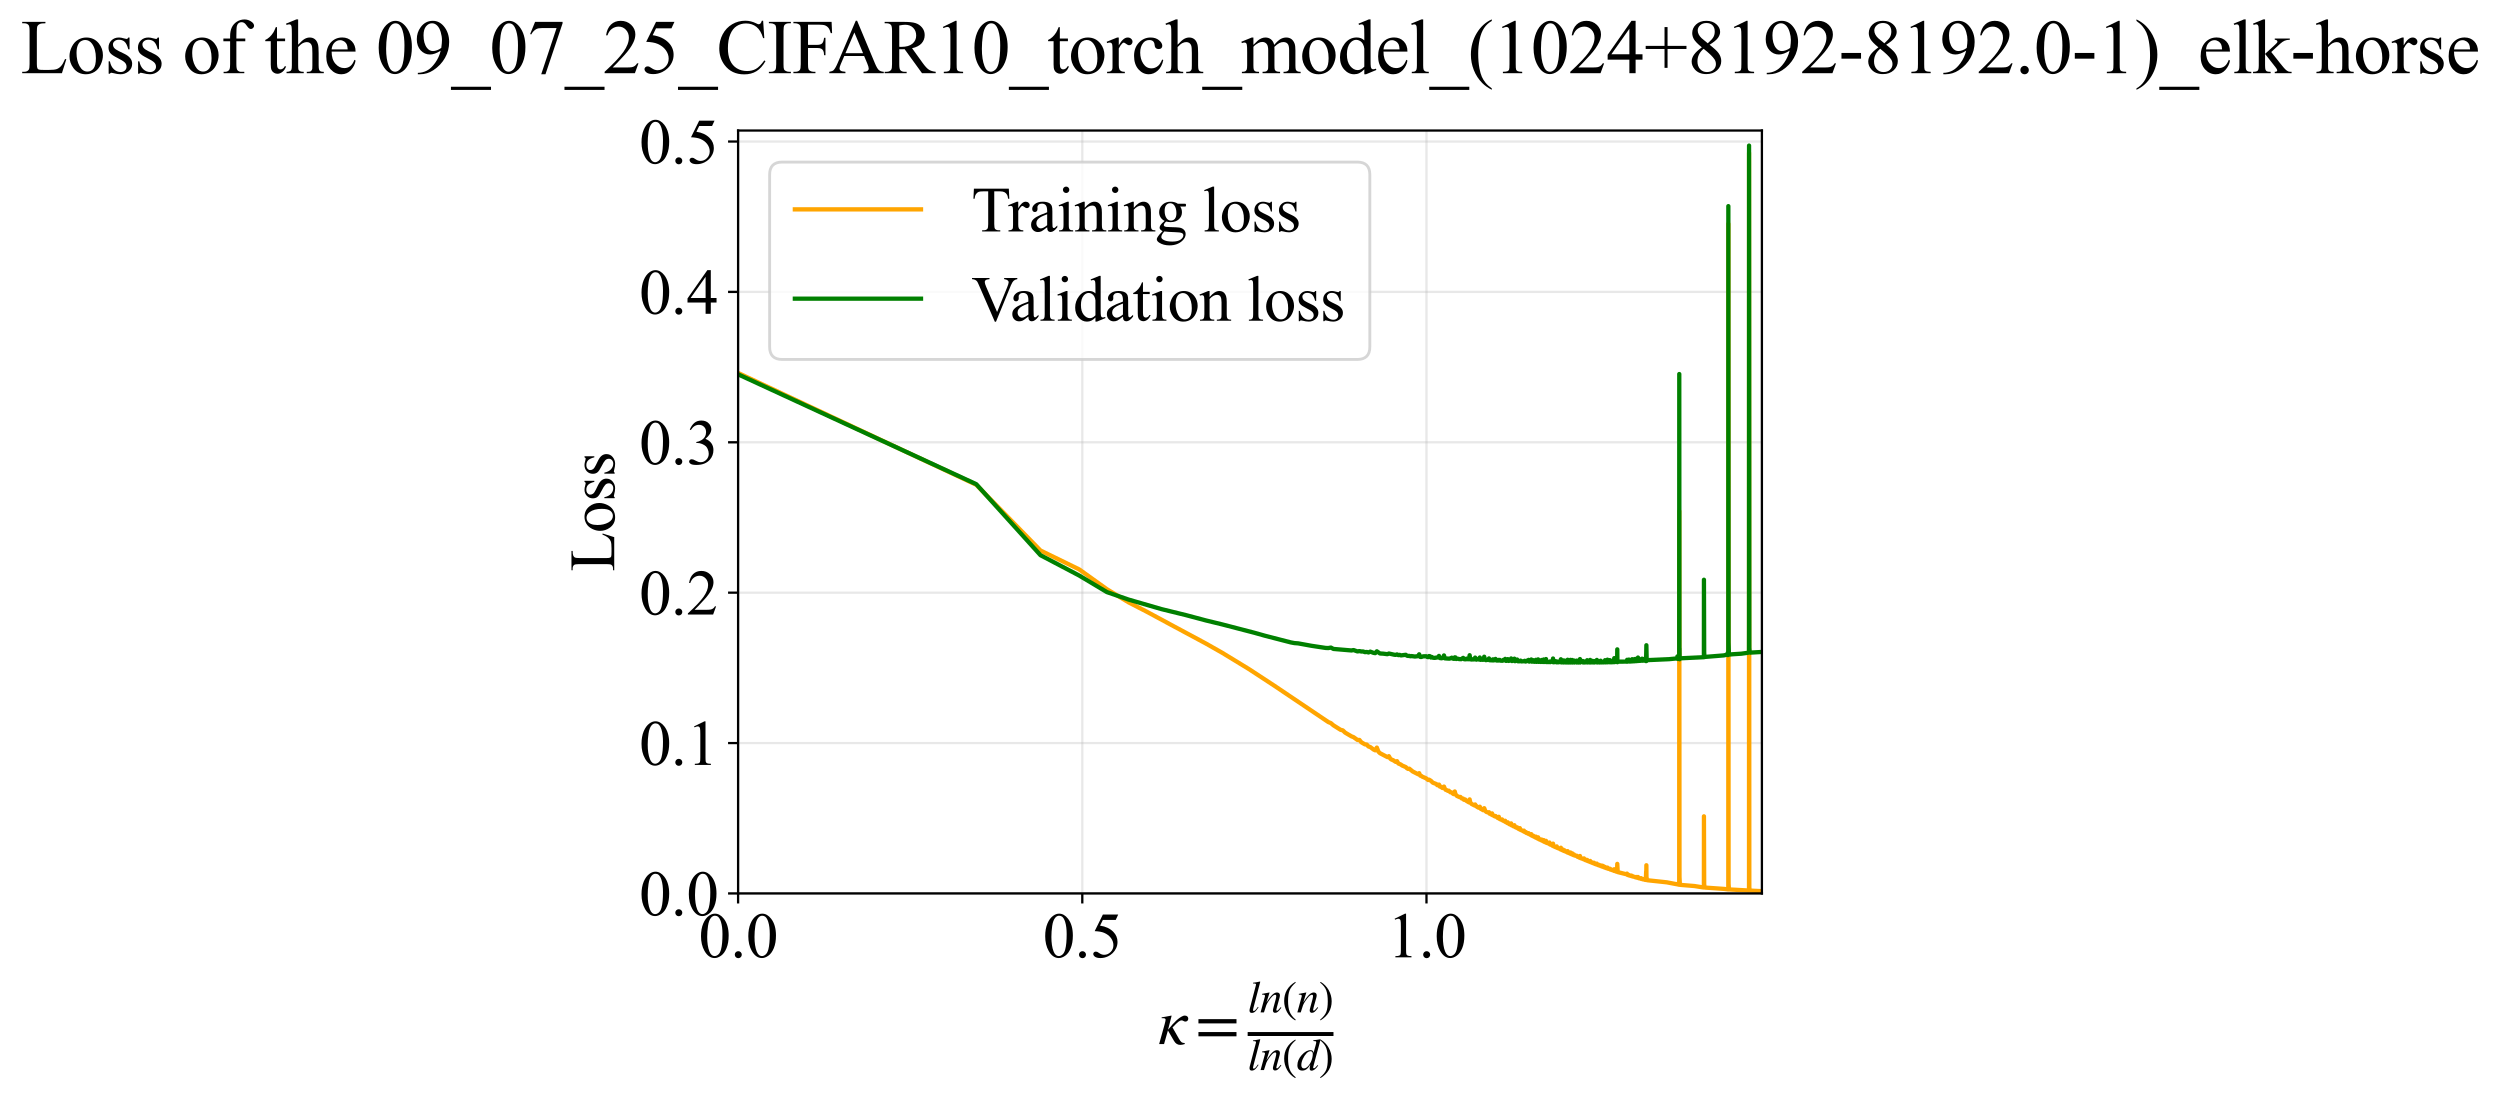 <?xml version="1.0" encoding="utf-8" standalone="no"?>
<!DOCTYPE svg PUBLIC "-//W3C//DTD SVG 1.1//EN"
  "http://www.w3.org/Graphics/SVG/1.1/DTD/svg11.dtd">
<svg xmlns:xlink="http://www.w3.org/1999/xlink" width="872.037pt" height="383.266pt" viewBox="0 0 872.037 383.266" xmlns="http://www.w3.org/2000/svg" version="1.1">
 <defs>
  <style type="text/css">*{stroke-linejoin: round; stroke-linecap: butt}</style>
 </defs>
 <g id="figure_1">
  <g id="patch_1">
   <path d="M 0 383.266 
L 872.037 383.266 
L 872.037 0 
L 0 0 
z
" style="fill: #ffffff"/>
  </g>
  <g id="axes_1">
   <g id="patch_2">
    <path d="M 257.459 311.644 
L 614.578 311.644 
L 614.578 45.532 
L 257.459 45.532 
z
" style="fill: #ffffff"/>
   </g>
   <g id="matplotlib.axis_1">
    <g id="xtick_1">
     <g id="line2d_1">
      <path d="M 257.459 311.644 
L 257.459 45.532 
" clip-path="url(#pf46b0f42fc)" style="fill: none; stroke: #b0b0b0; stroke-opacity: 0.3; stroke-width: 0.8; stroke-linecap: square"/>
     </g>
     <g id="line2d_2">
      <defs>
       <path id="m3f2a5869fc" d="M 0 0 
L 0 3.5 
" style="stroke: #000000; stroke-width: 0.8"/>
      </defs>
      <g>
       <use xlink:href="#m3f2a5869fc" x="257.459" y="311.644" style="stroke: #000000; stroke-width: 0.8"/>
      </g>
     </g>
     <g id="text_1">
      <!-- 0.0 -->
      <g transform="translate(243.708 333.92) scale(0.22 -0.22)">
       <defs>
        <path id="TimesNewRomanPSMT-30" d="M 231 2094 
Q 231 2819 450 3342 
Q 669 3866 1031 4122 
Q 1313 4325 1613 4325 
Q 2100 4325 2488 3828 
Q 2972 3213 2972 2159 
Q 2972 1422 2759 906 
Q 2547 391 2217 158 
Q 1888 -75 1581 -75 
Q 975 -75 572 641 
Q 231 1244 231 2094 
z
M 844 2016 
Q 844 1141 1059 588 
Q 1238 122 1591 122 
Q 1759 122 1940 273 
Q 2122 425 2216 781 
Q 2359 1319 2359 2297 
Q 2359 3022 2209 3506 
Q 2097 3866 1919 4016 
Q 1791 4119 1609 4119 
Q 1397 4119 1231 3928 
Q 1006 3669 925 3112 
Q 844 2556 844 2016 
z
" transform="scale(0.016)"/>
        <path id="TimesNewRomanPSMT-2e" d="M 800 606 
Q 947 606 1047 504 
Q 1147 403 1147 259 
Q 1147 116 1045 14 
Q 944 -88 800 -88 
Q 656 -88 554 14 
Q 453 116 453 259 
Q 453 406 554 506 
Q 656 606 800 606 
z
" transform="scale(0.016)"/>
       </defs>
       <use xlink:href="#TimesNewRomanPSMT-30"/>
       <use xlink:href="#TimesNewRomanPSMT-2e" transform="translate(50 0)"/>
       <use xlink:href="#TimesNewRomanPSMT-30" transform="translate(75 0)"/>
      </g>
     </g>
    </g>
    <g id="xtick_2">
     <g id="line2d_3">
      <path d="M 377.518 311.644 
L 377.518 45.532 
" clip-path="url(#pf46b0f42fc)" style="fill: none; stroke: #b0b0b0; stroke-opacity: 0.3; stroke-width: 0.8; stroke-linecap: square"/>
     </g>
     <g id="line2d_4">
      <g>
       <use xlink:href="#m3f2a5869fc" x="377.518" y="311.644" style="stroke: #000000; stroke-width: 0.8"/>
      </g>
     </g>
     <g id="text_2">
      <!-- 0.5 -->
      <g transform="translate(363.768 333.92) scale(0.22 -0.22)">
       <defs>
        <path id="TimesNewRomanPSMT-35" d="M 2778 4238 
L 2534 3706 
L 1259 3706 
L 981 3138 
Q 1809 3016 2294 2522 
Q 2709 2097 2709 1522 
Q 2709 1188 2573 903 
Q 2438 619 2231 419 
Q 2025 219 1772 97 
Q 1413 -75 1034 -75 
Q 653 -75 479 54 
Q 306 184 306 341 
Q 306 428 378 495 
Q 450 563 559 563 
Q 641 563 702 538 
Q 763 513 909 409 
Q 1144 247 1384 247 
Q 1750 247 2026 523 
Q 2303 800 2303 1197 
Q 2303 1581 2056 1914 
Q 1809 2247 1375 2428 
Q 1034 2569 447 2591 
L 1259 4238 
L 2778 4238 
z
" transform="scale(0.016)"/>
       </defs>
       <use xlink:href="#TimesNewRomanPSMT-30"/>
       <use xlink:href="#TimesNewRomanPSMT-2e" transform="translate(50 0)"/>
       <use xlink:href="#TimesNewRomanPSMT-35" transform="translate(75 0)"/>
      </g>
     </g>
    </g>
    <g id="xtick_3">
     <g id="line2d_5">
      <path d="M 497.577 311.644 
L 497.577 45.532 
" clip-path="url(#pf46b0f42fc)" style="fill: none; stroke: #b0b0b0; stroke-opacity: 0.3; stroke-width: 0.8; stroke-linecap: square"/>
     </g>
     <g id="line2d_6">
      <g>
       <use xlink:href="#m3f2a5869fc" x="497.577" y="311.644" style="stroke: #000000; stroke-width: 0.8"/>
      </g>
     </g>
     <g id="text_3">
      <!-- 1.0 -->
      <g transform="translate(483.827 333.92) scale(0.22 -0.22)">
       <defs>
        <path id="TimesNewRomanPSMT-31" d="M 750 3822 
L 1781 4325 
L 1884 4325 
L 1884 747 
Q 1884 391 1914 303 
Q 1944 216 2037 169 
Q 2131 122 2419 116 
L 2419 0 
L 825 0 
L 825 116 
Q 1125 122 1212 167 
Q 1300 213 1334 289 
Q 1369 366 1369 747 
L 1369 3034 
Q 1369 3497 1338 3628 
Q 1316 3728 1258 3775 
Q 1200 3822 1119 3822 
Q 1003 3822 797 3725 
L 750 3822 
z
" transform="scale(0.016)"/>
       </defs>
       <use xlink:href="#TimesNewRomanPSMT-31"/>
       <use xlink:href="#TimesNewRomanPSMT-2e" transform="translate(50 0)"/>
       <use xlink:href="#TimesNewRomanPSMT-30" transform="translate(75 0)"/>
      </g>
     </g>
    </g>
    <g id="text_4">
     <!-- $\kappa  = \frac{ln(n)}{ln(d)}$ -->
     <g transform="translate(404.009 364.186) scale(0.22 -0.22)">
      <defs>
       <path id="STIXGeneral-Italic-3ba" d="M 979 1440 
L 998 1446 
Q 1850 2541 2464 2790 
Q 2547 2822 2630 2822 
Q 2797 2822 2886 2736 
Q 2976 2650 2976 2522 
Q 2976 2387 2893 2307 
Q 2810 2227 2682 2227 
Q 2605 2227 2502 2288 
Q 2400 2349 2336 2349 
Q 2170 2349 1990 2205 
Q 1811 2061 1414 1645 
L 2042 544 
Q 2202 262 2310 182 
Q 2419 102 2624 102 
L 2624 0 
Q 2374 -83 2182 -83 
Q 1786 -83 1555 326 
L 960 1350 
L 576 0 
L 90 0 
L 640 1978 
Q 730 2317 730 2406 
Q 730 2560 518 2560 
L 339 2560 
L 339 2650 
Q 678 2694 1306 2822 
L 1325 2803 
L 979 1440 
z
" transform="scale(0.016)"/>
       <path id="STIXGeneral-Regular-3d" d="M 4077 2048 
L 307 2048 
L 307 2470 
L 4077 2470 
L 4077 2048 
z
M 4077 768 
L 307 768 
L 307 1190 
L 4077 1190 
L 4077 768 
z
" transform="scale(0.016)"/>
       <path id="STIXGeneral-Italic-6c" d="M 1786 4339 
L 806 595 
Q 755 410 755 320 
Q 755 205 864 205 
Q 1037 205 1293 570 
L 1453 794 
L 1542 730 
Q 1254 275 1046 102 
Q 838 -70 576 -70 
Q 262 -70 262 288 
Q 262 397 288 480 
L 1165 3834 
Q 1184 3898 1184 3955 
Q 1184 4096 870 4096 
L 755 4096 
L 755 4198 
Q 1203 4250 1747 4371 
L 1786 4339 
z
" transform="scale(0.016)"/>
       <path id="STIXGeneral-Italic-6e" d="M 2944 749 
L 3034 666 
Q 2707 218 2534 80 
Q 2362 -58 2138 -58 
Q 2010 -58 1923 28 
Q 1837 115 1837 288 
Q 1837 390 1939 768 
L 2221 1805 
Q 2310 2150 2310 2310 
Q 2310 2496 2157 2496 
Q 1971 2496 1750 2275 
Q 1530 2054 1210 1587 
Q 998 1274 899 1024 
Q 800 774 570 0 
L 90 0 
L 704 2240 
Q 717 2304 717 2349 
Q 717 2445 630 2480 
Q 544 2515 301 2522 
L 301 2624 
Q 550 2675 857 2729 
Q 1165 2784 1338 2822 
L 1363 2810 
L 934 1414 
Q 1408 2170 1753 2496 
Q 2099 2822 2413 2822 
Q 2611 2822 2720 2716 
Q 2829 2611 2829 2432 
Q 2829 2272 2765 2048 
L 2406 749 
Q 2317 429 2317 358 
Q 2317 243 2419 243 
Q 2541 243 2810 582 
Q 2854 634 2944 749 
z
" transform="scale(0.016)"/>
       <path id="STIXGeneral-Regular-28" d="M 1946 -1030 
L 1869 -1133 
Q 1126 -710 716 32 
Q 307 774 307 1613 
Q 307 3386 1888 4326 
L 1946 4224 
Q 1293 3667 1075 3126 
Q 858 2586 858 1632 
Q 858 685 1082 96 
Q 1306 -493 1946 -1030 
z
" transform="scale(0.016)"/>
       <path id="STIXGeneral-Regular-29" d="M 186 4224 
L 262 4326 
Q 992 3891 1408 3148 
Q 1824 2406 1824 1581 
Q 1824 -166 243 -1133 
L 186 -1030 
Q 845 -486 1059 54 
Q 1274 595 1274 1562 
Q 1274 2534 1059 3120 
Q 845 3706 186 4224 
z
" transform="scale(0.016)"/>
       <path id="STIXGeneral-Italic-64" d="M 3334 4371 
L 3373 4333 
L 3123 3360 
L 2739 1958 
Q 2323 429 2323 384 
Q 2323 256 2438 256 
Q 2522 256 2614 336 
Q 2707 416 2963 710 
L 3040 646 
Q 2547 -83 2099 -83 
Q 1978 -83 1907 -6 
Q 1837 70 1837 205 
Q 1837 397 1920 774 
Q 1645 307 1379 118 
Q 1114 -70 781 -70 
Q 461 -70 278 125 
Q 96 320 96 678 
Q 96 1440 713 2131 
Q 1331 2822 1965 2822 
Q 2163 2822 2256 2732 
Q 2349 2643 2381 2451 
L 2387 2451 
L 2675 3494 
Q 2765 3808 2765 3949 
Q 2765 4051 2694 4076 
Q 2624 4102 2355 4115 
L 2355 4224 
Q 2848 4269 3334 4371 
z
M 2278 2310 
Q 2278 2477 2185 2576 
Q 2093 2675 1978 2675 
Q 1677 2675 1395 2381 
Q 1075 2042 864 1571 
Q 653 1101 653 704 
Q 653 486 752 361 
Q 851 237 1024 237 
Q 1312 237 1606 550 
Q 1901 864 2089 1350 
Q 2278 1837 2278 2310 
z
" transform="scale(0.016)"/>
      </defs>
      <use xlink:href="#STIXGeneral-Italic-3ba" transform="translate(0 0.003)"/>
      <use xlink:href="#STIXGeneral-Regular-3d" transform="translate(58.84 0.003)"/>
      <use xlink:href="#STIXGeneral-Italic-6c" transform="translate(141.78 50.192) scale(0.7)"/>
      <use xlink:href="#STIXGeneral-Italic-6e" transform="translate(161.24 50.192) scale(0.7)"/>
      <use xlink:href="#STIXGeneral-Regular-28" transform="translate(196.24 50.192) scale(0.7)"/>
      <use xlink:href="#STIXGeneral-Italic-6e" transform="translate(219.55 50.192) scale(0.7)"/>
      <use xlink:href="#STIXGeneral-Regular-29" transform="translate(254.55 50.192) scale(0.7)"/>
      <use xlink:href="#STIXGeneral-Italic-6c" transform="translate(141.78 -41.258) scale(0.7)"/>
      <use xlink:href="#STIXGeneral-Italic-6e" transform="translate(161.24 -41.258) scale(0.7)"/>
      <use xlink:href="#STIXGeneral-Regular-28" transform="translate(196.24 -41.258) scale(0.7)"/>
      <use xlink:href="#STIXGeneral-Italic-64" transform="translate(219.55 -41.258) scale(0.7)"/>
      <use xlink:href="#STIXGeneral-Regular-29" transform="translate(254.55 -41.258) scale(0.7)"/>
      <path d="M 141.78 12.8 
L 141.78 19.05 
L 277.86 19.05 
L 277.86 12.8 
L 141.78 12.8 
z
"/>
     </g>
    </g>
   </g>
   <g id="matplotlib.axis_2">
    <g id="ytick_1">
     <g id="line2d_7">
      <path d="M 257.459 311.644 
L 614.578 311.644 
" clip-path="url(#pf46b0f42fc)" style="fill: none; stroke: #b0b0b0; stroke-opacity: 0.3; stroke-width: 0.8; stroke-linecap: square"/>
     </g>
     <g id="line2d_8">
      <defs>
       <path id="m3b675089a9" d="M 0 0 
L -3.5 0 
" style="stroke: #000000; stroke-width: 0.8"/>
      </defs>
      <g>
       <use xlink:href="#m3b675089a9" x="257.459" y="311.644" style="stroke: #000000; stroke-width: 0.8"/>
      </g>
     </g>
     <g id="text_5">
      <!-- 0.0 -->
      <g transform="translate(222.958 319.282) scale(0.22 -0.22)">
       <use xlink:href="#TimesNewRomanPSMT-30"/>
       <use xlink:href="#TimesNewRomanPSMT-2e" transform="translate(50 0)"/>
       <use xlink:href="#TimesNewRomanPSMT-30" transform="translate(75 0)"/>
      </g>
     </g>
    </g>
    <g id="ytick_2">
     <g id="line2d_9">
      <path d="M 257.459 259.188 
L 614.578 259.188 
" clip-path="url(#pf46b0f42fc)" style="fill: none; stroke: #b0b0b0; stroke-opacity: 0.3; stroke-width: 0.8; stroke-linecap: square"/>
     </g>
     <g id="line2d_10">
      <g>
       <use xlink:href="#m3b675089a9" x="257.459" y="259.188" style="stroke: #000000; stroke-width: 0.8"/>
      </g>
     </g>
     <g id="text_6">
      <!-- 0.1 -->
      <g transform="translate(222.958 266.826) scale(0.22 -0.22)">
       <use xlink:href="#TimesNewRomanPSMT-30"/>
       <use xlink:href="#TimesNewRomanPSMT-2e" transform="translate(50 0)"/>
       <use xlink:href="#TimesNewRomanPSMT-31" transform="translate(75 0)"/>
      </g>
     </g>
    </g>
    <g id="ytick_3">
     <g id="line2d_11">
      <path d="M 257.459 206.732 
L 614.578 206.732 
" clip-path="url(#pf46b0f42fc)" style="fill: none; stroke: #b0b0b0; stroke-opacity: 0.3; stroke-width: 0.8; stroke-linecap: square"/>
     </g>
     <g id="line2d_12">
      <g>
       <use xlink:href="#m3b675089a9" x="257.459" y="206.732" style="stroke: #000000; stroke-width: 0.8"/>
      </g>
     </g>
     <g id="text_7">
      <!-- 0.2 -->
      <g transform="translate(222.958 214.37) scale(0.22 -0.22)">
       <defs>
        <path id="TimesNewRomanPSMT-32" d="M 2934 816 
L 2638 0 
L 138 0 
L 138 116 
Q 1241 1122 1691 1759 
Q 2141 2397 2141 2925 
Q 2141 3328 1894 3587 
Q 1647 3847 1303 3847 
Q 991 3847 742 3664 
Q 494 3481 375 3128 
L 259 3128 
Q 338 3706 661 4015 
Q 984 4325 1469 4325 
Q 1984 4325 2329 3994 
Q 2675 3663 2675 3213 
Q 2675 2891 2525 2569 
Q 2294 2063 1775 1497 
Q 997 647 803 472 
L 1909 472 
Q 2247 472 2383 497 
Q 2519 522 2628 598 
Q 2738 675 2819 816 
L 2934 816 
z
" transform="scale(0.016)"/>
       </defs>
       <use xlink:href="#TimesNewRomanPSMT-30"/>
       <use xlink:href="#TimesNewRomanPSMT-2e" transform="translate(50 0)"/>
       <use xlink:href="#TimesNewRomanPSMT-32" transform="translate(75 0)"/>
      </g>
     </g>
    </g>
    <g id="ytick_4">
     <g id="line2d_13">
      <path d="M 257.459 154.276 
L 614.578 154.276 
" clip-path="url(#pf46b0f42fc)" style="fill: none; stroke: #b0b0b0; stroke-opacity: 0.3; stroke-width: 0.8; stroke-linecap: square"/>
     </g>
     <g id="line2d_14">
      <g>
       <use xlink:href="#m3b675089a9" x="257.459" y="154.276" style="stroke: #000000; stroke-width: 0.8"/>
      </g>
     </g>
     <g id="text_8">
      <!-- 0.3 -->
      <g transform="translate(222.958 161.914) scale(0.22 -0.22)">
       <defs>
        <path id="TimesNewRomanPSMT-33" d="M 325 3431 
Q 506 3859 782 4092 
Q 1059 4325 1472 4325 
Q 1981 4325 2253 3994 
Q 2459 3747 2459 3466 
Q 2459 3003 1878 2509 
Q 2269 2356 2469 2072 
Q 2669 1788 2669 1403 
Q 2669 853 2319 450 
Q 1863 -75 997 -75 
Q 569 -75 414 31 
Q 259 138 259 259 
Q 259 350 332 419 
Q 406 488 509 488 
Q 588 488 669 463 
Q 722 447 909 348 
Q 1097 250 1169 231 
Q 1284 197 1416 197 
Q 1734 197 1970 444 
Q 2206 691 2206 1028 
Q 2206 1275 2097 1509 
Q 2016 1684 1919 1775 
Q 1784 1900 1550 2001 
Q 1316 2103 1072 2103 
L 972 2103 
L 972 2197 
Q 1219 2228 1467 2375 
Q 1716 2522 1828 2728 
Q 1941 2934 1941 3181 
Q 1941 3503 1739 3701 
Q 1538 3900 1238 3900 
Q 753 3900 428 3381 
L 325 3431 
z
" transform="scale(0.016)"/>
       </defs>
       <use xlink:href="#TimesNewRomanPSMT-30"/>
       <use xlink:href="#TimesNewRomanPSMT-2e" transform="translate(50 0)"/>
       <use xlink:href="#TimesNewRomanPSMT-33" transform="translate(75 0)"/>
      </g>
     </g>
    </g>
    <g id="ytick_5">
     <g id="line2d_15">
      <path d="M 257.459 101.82 
L 614.578 101.82 
" clip-path="url(#pf46b0f42fc)" style="fill: none; stroke: #b0b0b0; stroke-opacity: 0.3; stroke-width: 0.8; stroke-linecap: square"/>
     </g>
     <g id="line2d_16">
      <g>
       <use xlink:href="#m3b675089a9" x="257.459" y="101.82" style="stroke: #000000; stroke-width: 0.8"/>
      </g>
     </g>
     <g id="text_9">
      <!-- 0.4 -->
      <g transform="translate(222.958 109.458) scale(0.22 -0.22)">
       <defs>
        <path id="TimesNewRomanPSMT-34" d="M 2978 1563 
L 2978 1119 
L 2409 1119 
L 2409 0 
L 1894 0 
L 1894 1119 
L 100 1119 
L 100 1519 
L 2066 4325 
L 2409 4325 
L 2409 1563 
L 2978 1563 
z
M 1894 1563 
L 1894 3666 
L 406 1563 
L 1894 1563 
z
" transform="scale(0.016)"/>
       </defs>
       <use xlink:href="#TimesNewRomanPSMT-30"/>
       <use xlink:href="#TimesNewRomanPSMT-2e" transform="translate(50 0)"/>
       <use xlink:href="#TimesNewRomanPSMT-34" transform="translate(75 0)"/>
      </g>
     </g>
    </g>
    <g id="ytick_6">
     <g id="line2d_17">
      <path d="M 257.459 49.365 
L 614.578 49.365 
" clip-path="url(#pf46b0f42fc)" style="fill: none; stroke: #b0b0b0; stroke-opacity: 0.3; stroke-width: 0.8; stroke-linecap: square"/>
     </g>
     <g id="line2d_18">
      <g>
       <use xlink:href="#m3b675089a9" x="257.459" y="49.365" style="stroke: #000000; stroke-width: 0.8"/>
      </g>
     </g>
     <g id="text_10">
      <!-- 0.5 -->
      <g transform="translate(222.958 57.003) scale(0.22 -0.22)">
       <use xlink:href="#TimesNewRomanPSMT-30"/>
       <use xlink:href="#TimesNewRomanPSMT-2e" transform="translate(50 0)"/>
       <use xlink:href="#TimesNewRomanPSMT-35" transform="translate(75 0)"/>
      </g>
     </g>
    </g>
    <g id="text_11">
     <!-- Loss -->
     <g transform="translate(214.253 199.369) rotate(-90) scale(0.22 -0.22)">
      <defs>
       <path id="TimesNewRomanPSMT-4c" d="M 3669 1172 
L 3772 1150 
L 3409 0 
L 128 0 
L 128 116 
L 288 116 
Q 556 116 672 291 
Q 738 391 738 753 
L 738 3488 
Q 738 3884 650 3984 
Q 528 4122 288 4122 
L 128 4122 
L 128 4238 
L 2047 4238 
L 2047 4122 
Q 1709 4125 1573 4059 
Q 1438 3994 1388 3894 
Q 1338 3794 1338 3416 
L 1338 753 
Q 1338 494 1388 397 
Q 1425 331 1503 300 
Q 1581 269 1991 269 
L 2300 269 
Q 2788 269 2984 341 
Q 3181 413 3343 595 
Q 3506 778 3669 1172 
z
" transform="scale(0.016)"/>
       <path id="TimesNewRomanPSMT-6f" d="M 1600 2947 
Q 2250 2947 2644 2453 
Q 2978 2031 2978 1484 
Q 2978 1100 2793 706 
Q 2609 313 2286 112 
Q 1963 -88 1566 -88 
Q 919 -88 538 428 
Q 216 863 216 1403 
Q 216 1797 411 2186 
Q 606 2575 925 2761 
Q 1244 2947 1600 2947 
z
M 1503 2744 
Q 1338 2744 1170 2645 
Q 1003 2547 900 2300 
Q 797 2053 797 1666 
Q 797 1041 1045 587 
Q 1294 134 1700 134 
Q 2003 134 2200 384 
Q 2397 634 2397 1244 
Q 2397 2006 2069 2444 
Q 1847 2744 1503 2744 
z
" transform="scale(0.016)"/>
       <path id="TimesNewRomanPSMT-73" d="M 2050 2947 
L 2050 1972 
L 1947 1972 
Q 1828 2431 1642 2597 
Q 1456 2763 1169 2763 
Q 950 2763 815 2647 
Q 681 2531 681 2391 
Q 681 2216 781 2091 
Q 878 1963 1175 1819 
L 1631 1597 
Q 2266 1288 2266 781 
Q 2266 391 1970 151 
Q 1675 -88 1309 -88 
Q 1047 -88 709 6 
Q 606 38 541 38 
Q 469 38 428 -44 
L 325 -44 
L 325 978 
L 428 978 
Q 516 541 762 319 
Q 1009 97 1316 97 
Q 1531 97 1667 223 
Q 1803 350 1803 528 
Q 1803 744 1651 891 
Q 1500 1038 1047 1263 
Q 594 1488 453 1669 
Q 313 1847 313 2119 
Q 313 2472 555 2709 
Q 797 2947 1181 2947 
Q 1350 2947 1591 2875 
Q 1750 2828 1803 2828 
Q 1853 2828 1881 2850 
Q 1909 2872 1947 2947 
L 2050 2947 
z
" transform="scale(0.016)"/>
      </defs>
      <use xlink:href="#TimesNewRomanPSMT-4c"/>
      <use xlink:href="#TimesNewRomanPSMT-6f" transform="translate(61.084 0)"/>
      <use xlink:href="#TimesNewRomanPSMT-73" transform="translate(111.084 0)"/>
      <use xlink:href="#TimesNewRomanPSMT-73" transform="translate(150 0)"/>
     </g>
    </g>
   </g>
   <g id="line2d_19">
    <path d="M 257.459 130.097 
L 340.535 169.096 
L 362.936 192.027 
L 376.428 198.611 
L 386.113 205.533 
L 393.674 210.116 
L 399.877 213.308 
L 409.7 218.6 
L 420.615 224.462 
L 426.354 227.721 
L 435.585 233.348 
L 444.471 239.164 
L 463.338 251.865 
L 464.235 252.233 
L 465.11 252.999 
L 467.609 254.567 
L 468.404 254.768 
L 469.181 255.535 
L 471.412 256.851 
L 472.124 257.121 
L 473.508 258.106 
L 474.179 258.098 
L 474.838 258.905 
L 476.118 259.654 
L 476.741 259.716 
L 477.353 260.401 
L 477.955 260.572 
L 479.127 261.452 
L 479.699 261.726 
L 480.261 260.769 
L 480.815 262.193 
L 481.359 262.724 
L 483.961 264.097 
L 484.459 263.768 
L 484.95 264.643 
L 485.434 264.976 
L 485.911 265.15 
L 486.846 265.754 
L 487.304 265.504 
L 487.756 266.302 
L 488.643 266.688 
L 489.079 267.021 
L 490.352 267.563 
L 490.767 267.981 
L 491.176 268.212 
L 491.581 268.126 
L 492.767 269.099 
L 494.659 270.066 
L 495.025 269.696 
L 495.387 270.546 
L 495.746 270.633 
L 496.101 270.908 
L 497.144 271.352 
L 497.485 271.527 
L 498.157 272.082 
L 498.489 271.96 
L 499.142 272.366 
L 499.783 273.007 
L 501.03 273.485 
L 501.335 273.877 
L 501.637 273.944 
L 501.937 273.669 
L 502.234 274.374 
L 502.529 274.365 
L 503.11 274.851 
L 503.398 274.859 
L 503.682 274.369 
L 503.965 275.087 
L 504.245 275.477 
L 504.523 275.568 
L 505.073 275.87 
L 505.344 275.795 
L 505.881 276.349 
L 506.146 276.331 
L 506.409 276.467 
L 506.93 276.95 
L 507.187 277.017 
L 507.443 276.075 
L 507.696 277.052 
L 508.198 277.64 
L 509.18 278.075 
L 509.421 277.986 
L 509.899 278.534 
L 510.37 278.556 
L 510.603 278.945 
L 510.835 279.026 
L 511.065 278.855 
L 511.52 279.354 
L 512.414 279.887 
L 512.633 278.84 
L 512.852 279.907 
L 513.285 280.415 
L 514.343 280.956 
L 514.551 280.611 
L 514.758 281.131 
L 514.964 281.119 
L 515.168 281.422 
L 515.573 281.642 
L 515.773 281.749 
L 515.973 281.655 
L 516.171 281.388 
L 516.565 282.194 
L 516.76 282.228 
L 517.339 282.612 
L 517.529 282.525 
L 517.719 281.907 
L 518.095 282.875 
L 518.468 283.217 
L 519.2 283.445 
L 519.381 283.306 
L 519.561 283.806 
L 519.74 283.779 
L 520.095 284.087 
L 520.271 284.144 
L 520.447 283.715 
L 520.621 284.353 
L 520.795 284.295 
L 521.139 284.63 
L 521.48 284.787 
L 521.65 284.621 
L 522.153 285.076 
L 522.484 285.349 
L 522.648 285.321 
L 522.812 284.917 
L 522.975 285.595 
L 523.299 285.772 
L 523.779 285.969 
L 523.937 285.819 
L 524.252 286.26 
L 524.408 286.26 
L 524.873 286.549 
L 525.026 286.294 
L 525.179 286.75 
L 525.332 286.766 
L 525.784 287.093 
L 525.934 286.832 
L 526.379 287.431 
L 526.672 287.569 
L 526.963 287.668 
L 527.108 287.21 
L 527.252 287.883 
L 527.395 287.82 
L 527.68 288.064 
L 527.963 288.243 
L 528.103 288.154 
L 528.243 287.85 
L 528.521 288.503 
L 529.071 288.753 
L 529.207 288.575 
L 529.478 288.986 
L 529.746 289.144 
L 529.879 289.225 
L 530.012 289.168 
L 530.145 288.867 
L 530.277 289.43 
L 530.408 289.433 
L 530.669 289.594 
L 531.058 289.74 
L 531.314 289.939 
L 531.569 289.732 
L 531.696 290.139 
L 531.822 290.162 
L 532.073 290.325 
L 532.197 290.228 
L 532.322 290.28 
L 532.446 290.554 
L 532.692 290.543 
L 533.059 290.83 
L 533.18 290.611 
L 533.421 290.901 
L 533.661 291.122 
L 534.017 291.264 
L 534.135 290.964 
L 534.253 291.455 
L 534.37 291.41 
L 534.603 291.626 
L 534.835 291.5 
L 535.065 291.854 
L 535.294 291.776 
L 535.521 292.096 
L 535.634 292.063 
L 535.746 291.828 
L 535.859 292.25 
L 535.97 292.23 
L 536.304 292.481 
L 536.525 292.082 
L 536.744 292.711 
L 536.962 292.818 
L 537.178 292.828 
L 537.286 292.769 
L 537.5 293.08 
L 537.607 293.063 
L 537.713 292.833 
L 537.925 293.204 
L 538.24 293.434 
L 538.449 293.032 
L 538.656 293.626 
L 538.965 293.792 
L 539.169 293.769 
L 539.271 293.294 
L 539.474 294.017 
L 539.975 294.137 
L 540.371 294.36 
L 540.469 293.878 
L 540.665 294.576 
L 541.245 294.729 
L 541.532 295.004 
L 541.627 294.968 
L 541.721 294.27 
L 541.91 295.182 
L 542.747 295.562 
L 542.93 295.541 
L 543.021 295.235 
L 543.112 295.731 
L 543.203 295.699 
L 543.474 295.867 
L 544.098 296.095 
L 544.274 296.262 
L 544.362 296.238 
L 544.45 295.699 
L 544.624 296.398 
L 544.884 296.532 
L 545.142 296.574 
L 545.228 296.34 
L 545.313 296.727 
L 545.399 296.678 
L 545.568 296.845 
L 545.653 296.832 
L 545.737 296.612 
L 545.905 296.917 
L 546.156 297.075 
L 546.239 296.905 
L 546.652 297.326 
L 546.734 297.296 
L 546.816 296.891 
L 546.897 297.436 
L 546.979 297.395 
L 547.303 297.57 
L 547.463 297.574 
L 547.623 297.747 
L 547.703 297.676 
L 547.782 297.345 
L 547.941 297.842 
L 548.256 298.02 
L 548.334 297.931 
L 548.412 297.646 
L 548.568 298.125 
L 548.877 298.279 
L 549.031 298.042 
L 549.184 298.389 
L 549.487 298.478 
L 549.863 298.492 
L 549.938 298.463 
L 550.161 298.808 
L 550.383 298.914 
L 550.457 298.7 
L 550.53 298.795 
L 550.822 299.12 
L 550.968 299.181 
L 551.04 299.097 
L 551.112 298.585 
L 551.256 299.295 
L 551.968 299.549 
L 552.108 299.474 
L 552.248 299.653 
L 552.457 299.766 
L 552.526 299.426 
L 552.595 299.814 
L 552.664 299.793 
L 553.008 300.026 
L 553.144 299.864 
L 553.28 300.101 
L 553.415 300.161 
L 553.55 300.185 
L 553.617 299.947 
L 553.684 300.283 
L 553.751 300.241 
L 553.951 300.38 
L 554.61 300.629 
L 554.675 300.311 
L 554.74 300.705 
L 554.805 300.668 
L 555.128 300.856 
L 555.256 300.777 
L 555.384 300.968 
L 555.511 300.858 
L 555.638 301.056 
L 555.764 301.043 
L 555.953 301.19 
L 556.016 300.94 
L 556.078 300.968 
L 556.327 301.346 
L 556.943 301.559 
L 557.004 301.244 
L 557.186 301.631 
L 557.487 301.782 
L 557.607 301.715 
L 557.786 301.88 
L 557.845 301.679 
L 557.905 301.831 
L 558.259 302.009 
L 558.317 301.908 
L 558.376 302.125 
L 558.434 302.106 
L 558.667 302.145 
L 558.725 301.919 
L 558.899 302.303 
L 559.128 302.317 
L 559.186 302.047 
L 559.357 302.46 
L 559.527 302.511 
L 559.64 302.548 
L 559.752 302.616 
L 559.865 302.406 
L 560.032 302.713 
L 560.199 302.745 
L 560.255 302.658 
L 560.366 302.844 
L 560.421 302.808 
L 560.641 302.918 
L 560.695 302.626 
L 560.859 302.993 
L 561.13 303.096 
L 561.507 303.006 
L 561.667 303.294 
L 561.826 303.342 
L 561.879 303.198 
L 561.932 303.344 
L 562.142 303.445 
L 562.195 303.376 
L 562.247 303.464 
L 562.351 303.512 
L 562.404 303.451 
L 562.456 303.534 
L 562.559 303.588 
L 562.611 303.52 
L 562.663 303.594 
L 562.766 303.652 
L 562.869 303.687 
L 562.972 303.768 
L 563.023 303.72 
L 563.074 303.2 
L 563.125 303.742 
L 563.682 303.986 
L 563.832 304.038 
L 564.031 304.081 
L 564.131 301.336 
L 564.279 304.198 
L 567.481 304.996 
L 567.526 304.733 
L 567.571 305.005 
L 567.75 305.22 
L 568.15 305.255 
L 568.194 305.188 
L 568.326 305.399 
L 568.632 305.389 
L 568.719 305.503 
L 568.762 305.47 
L 568.849 305.543 
L 568.935 305.544 
L 568.978 305.401 
L 569.021 305.562 
L 569.15 305.632 
L 569.278 305.642 
L 569.321 305.507 
L 569.364 305.693 
L 569.491 305.727 
L 570.205 305.87 
L 570.371 305.991 
L 570.742 306.08 
L 570.824 305.912 
L 570.864 306.075 
L 571.027 306.166 
L 571.31 306.181 
L 571.351 305.898 
L 571.391 306.238 
L 571.631 306.339 
L 572.342 306.477 
L 572.381 306.305 
L 572.42 306.554 
L 572.615 306.606 
L 572.692 306.584 
L 572.731 306.491 
L 572.769 306.64 
L 572.962 306.571 
L 573.115 306.737 
L 573.344 306.754 
L 573.458 306.794 
L 573.495 306.631 
L 573.533 306.752 
L 573.759 306.905 
L 574.095 306.929 
L 574.207 303.974 
L 574.244 304.358 
L 574.281 301.809 
L 574.317 306.257 
L 574.354 306.09 
L 574.502 307.005 
L 574.831 307.064 
L 581.406 307.769 
L 584.677 308.395 
L 585.085 308.464 
L 585.112 308.335 
L 585.167 308.483 
L 585.409 308.542 
L 585.702 308.605 
L 585.729 308.41 
L 585.755 178.305 
L 585.835 305.87 
L 585.967 308.634 
L 586.543 308.691 
L 591.061 309.064 
L 593.902 309.514 
L 594.319 309.573 
L 594.34 309.396 
L 594.36 284.749 
L 594.443 308.36 
L 594.567 309.558 
L 594.956 309.615 
L 601.434 310.067 
L 602.84 310.25 
L 602.856 309.982 
L 602.872 78.088 
L 602.953 308.243 
L 603.082 310.119 
L 603.323 310.247 
L 604.253 310.305 
L 608.974 310.566 
L 610.07 310.649 
L 610.083 307.91 
L 610.096 53.339 
L 610.188 309.517 
L 610.306 310.548 
L 610.592 310.657 
L 611.777 310.715 
L 614.578 310.848 
L 614.578 310.848 
" clip-path="url(#pf46b0f42fc)" style="fill: none; stroke: #ffa500; stroke-width: 1.5; stroke-linecap: square"/>
   </g>
   <g id="line2d_20">
    <path d="M 257.459 130.572 
L 340.535 168.89 
L 362.936 193.664 
L 376.428 200.751 
L 386.113 206.539 
L 393.674 209.144 
L 405.135 212.468 
L 413.733 214.578 
L 420.615 216.414 
L 426.354 217.809 
L 437.554 220.719 
L 441.185 221.742 
L 450.233 224.079 
L 451.536 224.323 
L 452.791 224.413 
L 457.402 225.253 
L 462.416 226.013 
L 463.338 226.051 
L 464.235 225.879 
L 465.11 226.356 
L 471.412 226.889 
L 472.124 226.749 
L 473.508 227.231 
L 474.179 227.109 
L 474.838 227.25 
L 475.484 227.246 
L 476.118 227.485 
L 476.741 227.414 
L 477.353 227.593 
L 477.955 227.296 
L 479.127 227.733 
L 479.699 227.827 
L 480.261 227.183 
L 481.359 227.95 
L 482.424 228 
L 483.961 228.194 
L 484.459 227.952 
L 486.381 228.388 
L 486.846 228.426 
L 487.304 228.272 
L 487.756 228.51 
L 488.203 228.422 
L 488.643 228.62 
L 490.352 228.401 
L 490.767 228.718 
L 491.176 228.805 
L 491.581 228.77 
L 491.981 228.929 
L 492.376 228.849 
L 493.536 229.005 
L 494.659 228.873 
L 495.025 228.231 
L 495.387 229.135 
L 495.746 229.163 
L 496.452 228.935 
L 497.485 228.914 
L 497.823 229.158 
L 498.157 229.22 
L 498.489 228.83 
L 498.817 228.912 
L 499.142 229.362 
L 499.464 229.17 
L 499.783 229.417 
L 500.412 229.482 
L 501.637 229.285 
L 501.937 228.788 
L 502.234 229.534 
L 502.821 229.611 
L 503.11 229.549 
L 503.398 229.316 
L 503.682 228.626 
L 503.965 229.637 
L 504.799 229.707 
L 505.614 229.754 
L 506.409 229.412 
L 506.671 229.707 
L 507.187 229.827 
L 507.443 229.287 
L 507.696 229.323 
L 507.948 229.864 
L 508.446 229.74 
L 508.937 229.895 
L 509.661 229.93 
L 510.37 229.475 
L 510.603 229.88 
L 510.835 229.969 
L 511.065 229.889 
L 511.293 229.987 
L 511.52 229.752 
L 511.746 229.77 
L 511.97 229.954 
L 512.192 229.97 
L 512.414 229.844 
L 512.633 228.551 
L 512.852 229.999 
L 513.069 229.868 
L 513.285 230.04 
L 513.499 230.062 
L 513.712 229.953 
L 514.134 230.041 
L 514.343 229.958 
L 514.551 229.381 
L 514.758 229.907 
L 514.964 230.099 
L 515.371 229.941 
L 515.773 230.042 
L 516.171 229.34 
L 516.369 230.158 
L 516.565 230.159 
L 516.76 229.972 
L 517.147 230.157 
L 517.339 230.149 
L 517.529 229.851 
L 517.719 229.075 
L 517.908 230.13 
L 518.095 229.934 
L 518.282 230.265 
L 519.019 230.144 
L 519.381 229.659 
L 519.561 230.29 
L 520.271 230.337 
L 520.447 230.131 
L 520.621 230.356 
L 520.795 229.982 
L 520.967 230.358 
L 521.31 230.287 
L 521.48 230.181 
L 521.65 229.836 
L 521.818 230.005 
L 521.986 230.388 
L 522.648 230.397 
L 522.812 230.179 
L 522.975 230.262 
L 523.137 230.187 
L 523.299 230.433 
L 524.095 230.485 
L 524.408 230.172 
L 524.719 230.328 
L 524.873 230.254 
L 525.026 229.828 
L 525.332 230.531 
L 525.634 230.481 
L 525.784 230.395 
L 525.934 229.92 
L 526.083 230.099 
L 526.231 230.538 
L 526.963 230.35 
L 527.108 229.675 
L 527.252 230.505 
L 527.395 230.581 
L 527.68 230.402 
L 527.963 230.474 
L 528.243 229.758 
L 528.382 230.618 
L 528.521 230.621 
L 528.797 230.43 
L 529.071 230.393 
L 529.207 230.055 
L 529.478 230.663 
L 530.012 230.67 
L 530.145 230.515 
L 530.277 230.548 
L 530.408 230.431 
L 530.669 230.707 
L 531.569 230.646 
L 531.822 230.494 
L 532.073 230.755 
L 532.446 230.684 
L 532.692 230.419 
L 533.059 230.593 
L 533.18 230.178 
L 533.301 230.248 
L 533.421 230.778 
L 533.541 230.746 
L 533.661 230.578 
L 533.899 230.655 
L 534.017 230.517 
L 534.135 230.034 
L 534.37 230.81 
L 534.603 230.672 
L 534.835 230.289 
L 535.065 230.823 
L 535.407 230.84 
L 535.634 230.55 
L 535.746 230.15 
L 535.97 230.865 
L 536.193 230.801 
L 536.304 230.737 
L 536.525 230.005 
L 536.634 230.867 
L 536.962 230.821 
L 537.286 230.864 
L 537.393 230.895 
L 537.607 230.631 
L 537.713 230.22 
L 537.925 230.905 
L 538.136 230.843 
L 538.24 230.78 
L 538.449 230.038 
L 538.553 230.925 
L 538.656 230.907 
L 538.76 230.707 
L 539.067 230.826 
L 539.169 230.577 
L 539.271 229.886 
L 539.373 230.945 
L 539.474 230.929 
L 539.574 230.708 
L 539.775 230.93 
L 540.173 230.931 
L 540.371 230.951 
L 540.567 230.751 
L 540.665 230.788 
L 540.762 230.963 
L 541.245 230.584 
L 541.532 230.885 
L 541.627 230.69 
L 541.721 229.699 
L 541.816 231.001 
L 541.91 230.916 
L 542.004 230.86 
L 542.098 230.995 
L 542.655 230.623 
L 542.839 230.994 
L 542.93 231.028 
L 543.203 230.749 
L 543.384 231.042 
L 543.832 230.979 
L 544.01 230.681 
L 544.274 230.949 
L 544.362 230.789 
L 544.45 229.965 
L 544.624 231.068 
L 544.711 230.829 
L 544.884 231.045 
L 545.057 230.965 
L 545.228 230.349 
L 545.399 231.08 
L 545.568 230.976 
L 545.653 230.828 
L 545.737 230.408 
L 545.989 231.075 
L 546.156 230.873 
L 546.239 230.51 
L 546.322 230.648 
L 546.488 231.089 
L 546.734 230.799 
L 546.816 230.133 
L 546.979 231.095 
L 547.06 230.862 
L 547.141 230.959 
L 547.383 231.088 
L 547.543 231.046 
L 547.623 230.964 
L 547.782 230.173 
L 547.941 231.096 
L 548.099 230.92 
L 548.256 230.962 
L 548.412 230.209 
L 548.568 231.094 
L 548.723 230.913 
L 548.877 230.932 
L 549.031 230.395 
L 549.184 231.092 
L 549.412 230.813 
L 549.638 230.8 
L 549.789 230.871 
L 549.938 230.435 
L 550.013 231.102 
L 550.087 231.045 
L 550.161 230.873 
L 550.235 230.951 
L 550.383 230.908 
L 550.457 230.452 
L 550.53 230.563 
L 550.604 231.102 
L 550.677 231.008 
L 550.75 230.875 
L 550.895 231.015 
L 550.968 230.986 
L 551.04 230.698 
L 551.112 229.892 
L 551.184 231.1 
L 551.256 230.956 
L 551.543 230.934 
L 551.826 230.788 
L 551.968 230.822 
L 552.108 230.567 
L 552.248 231.089 
L 552.526 230.958 
L 552.595 231.086 
L 552.664 230.72 
L 552.733 231.08 
L 552.802 230.941 
L 552.939 230.984 
L 553.212 231.06 
L 553.348 230.741 
L 553.483 230.886 
L 553.55 230.759 
L 553.617 230.296 
L 553.751 231.074 
L 554.15 230.563 
L 554.348 231.071 
L 554.479 231.043 
L 554.61 230.792 
L 554.675 230.185 
L 554.805 231.078 
L 554.87 230.81 
L 554.934 230.974 
L 555.128 231.053 
L 555.32 231.041 
L 555.511 230.528 
L 555.701 231.074 
L 556.078 231.025 
L 556.141 230.598 
L 556.203 231.08 
L 556.265 230.841 
L 556.327 231.031 
L 556.389 231.003 
L 556.759 230.704 
L 556.882 230.937 
L 556.943 230.836 
L 557.004 230.195 
L 557.064 230.724 
L 557.125 231.088 
L 557.186 230.784 
L 557.246 231.056 
L 557.307 230.983 
L 557.607 230.617 
L 557.786 231.068 
L 557.905 231.087 
L 557.964 230.655 
L 558.023 231.03 
L 558.141 230.989 
L 558.259 230.709 
L 558.317 230.465 
L 558.493 231.074 
L 558.783 230.91 
L 558.841 230.794 
L 558.956 231.038 
L 559.071 231.008 
L 559.128 231.068 
L 559.3 230.848 
L 559.357 231.046 
L 559.413 230.971 
L 559.583 230.667 
L 559.64 230.745 
L 559.696 230.851 
L 559.752 230.817 
L 559.865 230.281 
L 559.921 231.051 
L 559.977 230.961 
L 560.032 230.793 
L 560.088 230.923 
L 560.31 231.022 
L 560.476 230.654 
L 560.586 230.864 
L 560.641 230.736 
L 560.695 230.105 
L 560.75 230.752 
L 560.805 231.03 
L 560.859 230.725 
L 560.914 230.984 
L 561.4 230.761 
L 561.507 230.254 
L 561.56 231.02 
L 561.613 230.942 
L 561.667 230.76 
L 561.72 230.875 
L 561.932 231.016 
L 561.984 230.673 
L 562.037 230.795 
L 562.195 231.003 
L 562.247 231.001 
L 562.404 230.479 
L 562.456 230.636 
L 562.611 230.989 
L 562.663 230.99 
L 562.818 230.551 
L 562.869 230.643 
L 562.972 230.814 
L 563.023 230.582 
L 563.074 229.57 
L 563.125 230.973 
L 563.227 230.957 
L 563.278 230.73 
L 563.329 230.901 
L 563.581 230.711 
L 563.682 230.693 
L 563.782 230.496 
L 563.932 230.829 
L 564.031 230.931 
L 564.081 229.955 
L 564.131 226.508 
L 564.18 230.988 
L 564.279 230.812 
L 564.427 230.845 
L 564.574 230.802 
L 565.06 230.784 
L 567.21 230.78 
L 567.346 230.79 
L 567.436 230.753 
L 567.481 230.812 
L 567.526 230.673 
L 567.571 230.142 
L 567.616 230.808 
L 567.661 230.526 
L 567.706 230.718 
L 567.884 230.567 
L 568.017 230.426 
L 568.061 230.499 
L 568.106 230.492 
L 568.194 230.075 
L 568.282 230.764 
L 568.326 230.641 
L 568.457 230.231 
L 568.632 230.764 
L 568.805 230.235 
L 568.849 230.488 
L 569.021 230.724 
L 569.064 230.277 
L 569.107 230.644 
L 569.15 230.671 
L 569.193 230.593 
L 569.278 230.338 
L 569.321 229.936 
L 569.364 230.445 
L 569.406 230.699 
L 569.449 230.567 
L 569.661 230.156 
L 569.871 230.676 
L 569.955 230.302 
L 570.039 230.401 
L 570.08 230.337 
L 570.164 229.889 
L 570.205 230.657 
L 570.288 230.449 
L 570.454 230.609 
L 570.536 230.621 
L 570.619 230.238 
L 570.66 230.287 
L 570.701 230.362 
L 570.742 230.316 
L 570.824 229.766 
L 570.864 230.608 
L 570.946 230.348 
L 571.108 230.571 
L 571.189 230.578 
L 571.31 230.079 
L 571.351 229.363 
L 571.391 230.56 
L 571.431 230.306 
L 571.511 230.422 
L 571.551 230.364 
L 571.591 230.458 
L 571.949 230.526 
L 572.067 229.974 
L 572.107 230.053 
L 572.225 230.498 
L 572.42 230.384 
L 572.459 230.187 
L 572.498 230.463 
L 572.537 230.28 
L 572.653 230.303 
L 572.731 229.765 
L 572.769 230.247 
L 572.808 230.466 
L 572.885 230.298 
L 572.962 229.799 
L 573 230.032 
L 573.039 230.442 
L 573.115 230.282 
L 573.192 229.891 
L 573.23 230.005 
L 573.344 230.435 
L 573.382 230.402 
L 573.495 230.407 
L 573.533 230.447 
L 573.571 229.992 
L 573.646 230.154 
L 573.684 230.353 
L 573.759 230.251 
L 573.946 229.975 
L 574.021 230.243 
L 574.058 230.228 
L 574.095 229.934 
L 574.169 230.608 
L 574.281 225.07 
L 574.391 230.527 
L 574.428 230.365 
L 574.465 230.086 
L 574.502 230.385 
L 574.538 230.285 
L 574.794 230.253 
L 576.186 230.197 
L 582.18 229.932 
L 584.868 229.671 
L 585.004 229.477 
L 585.058 229.632 
L 585.085 229.485 
L 585.112 228.968 
L 585.167 229.85 
L 585.194 229.579 
L 585.274 229.715 
L 585.462 229.804 
L 585.516 229.833 
L 585.622 229.347 
L 585.649 229.583 
L 585.702 229.785 
L 585.729 229.741 
L 585.755 130.471 
L 585.808 229.753 
L 585.835 226.113 
L 585.888 229.946 
L 585.967 229.727 
L 586.099 229.65 
L 586.93 229.588 
L 594.34 229.241 
L 594.36 202.228 
L 594.443 227.51 
L 594.526 229.205 
L 594.587 229.183 
L 594.813 229.134 
L 601.281 228.616 
L 602.448 228.348 
L 602.645 227.735 
L 602.661 228.489 
L 602.759 228.444 
L 602.775 228.481 
L 602.807 228.345 
L 602.84 228.071 
L 602.856 226.752 
L 602.872 71.907 
L 602.953 224.03 
L 603.066 228.21 
L 603.082 228.209 
L 603.211 228.31 
L 603.45 228.302 
L 604.3 228.215 
L 607.404 228.018 
L 609.646 227.707 
L 609.845 227.636 
L 609.964 227.504 
L 610.044 227.574 
L 610.07 227.208 
L 610.083 218.724 
L 610.096 50.777 
L 610.188 225.926 
L 610.306 227.575 
L 610.488 227.66 
L 610.94 227.62 
L 612.397 227.533 
L 614.578 227.409 
L 614.578 227.409 
" clip-path="url(#pf46b0f42fc)" style="fill: none; stroke: #008000; stroke-width: 1.5; stroke-linecap: square"/>
   </g>
   <g id="patch_3">
    <path d="M 257.459 311.644 
L 257.459 45.532 
" style="fill: none; stroke: #000000; stroke-width: 0.8; stroke-linejoin: miter; stroke-linecap: square"/>
   </g>
   <g id="patch_4">
    <path d="M 614.578 311.644 
L 614.578 45.532 
" style="fill: none; stroke: #000000; stroke-width: 0.8; stroke-linejoin: miter; stroke-linecap: square"/>
   </g>
   <g id="patch_5">
    <path d="M 257.459 311.644 
L 614.578 311.644 
" style="fill: none; stroke: #000000; stroke-width: 0.8; stroke-linejoin: miter; stroke-linecap: square"/>
   </g>
   <g id="patch_6">
    <path d="M 257.459 45.532 
L 614.578 45.532 
" style="fill: none; stroke: #000000; stroke-width: 0.8; stroke-linejoin: miter; stroke-linecap: square"/>
   </g>
   <g id="text_12">
    <!-- Loss of the 09_07_25_CIFAR10_torch_model_(1024+8192-8192.0-1)_elk-horse -->
    <g transform="translate(7.2 25.532) scale(0.264 -0.264)">
     <defs>
      <path id="TimesNewRomanPSMT-20" transform="scale(0.016)"/>
      <path id="TimesNewRomanPSMT-66" d="M 1319 2638 
L 1319 756 
Q 1319 356 1406 250 
Q 1522 113 1716 113 
L 1975 113 
L 1975 0 
L 266 0 
L 266 113 
L 394 113 
Q 519 113 622 175 
Q 725 238 764 344 
Q 803 450 803 756 
L 803 2638 
L 247 2638 
L 247 2863 
L 803 2863 
L 803 3050 
Q 803 3478 940 3775 
Q 1078 4072 1361 4255 
Q 1644 4438 1997 4438 
Q 2325 4438 2600 4225 
Q 2781 4084 2781 3909 
Q 2781 3816 2700 3733 
Q 2619 3650 2525 3650 
Q 2453 3650 2373 3701 
Q 2294 3753 2178 3923 
Q 2063 4094 1966 4153 
Q 1869 4213 1750 4213 
Q 1606 4213 1506 4136 
Q 1406 4059 1362 3898 
Q 1319 3738 1319 3069 
L 1319 2863 
L 2056 2863 
L 2056 2638 
L 1319 2638 
z
" transform="scale(0.016)"/>
      <path id="TimesNewRomanPSMT-74" d="M 1031 3803 
L 1031 2863 
L 1700 2863 
L 1700 2644 
L 1031 2644 
L 1031 788 
Q 1031 509 1111 412 
Q 1191 316 1316 316 
Q 1419 316 1516 380 
Q 1613 444 1666 569 
L 1788 569 
Q 1678 263 1478 108 
Q 1278 -47 1066 -47 
Q 922 -47 784 33 
Q 647 113 581 261 
Q 516 409 516 719 
L 516 2644 
L 63 2644 
L 63 2747 
Q 234 2816 414 2980 
Q 594 3144 734 3369 
Q 806 3488 934 3803 
L 1031 3803 
z
" transform="scale(0.016)"/>
      <path id="TimesNewRomanPSMT-68" d="M 1041 4444 
L 1041 2350 
Q 1388 2731 1591 2839 
Q 1794 2947 1997 2947 
Q 2241 2947 2416 2812 
Q 2591 2678 2675 2391 
Q 2734 2191 2734 1659 
L 2734 647 
Q 2734 375 2778 275 
Q 2809 200 2884 156 
Q 2959 113 3159 113 
L 3159 0 
L 1753 0 
L 1753 113 
L 1819 113 
Q 2019 113 2097 173 
Q 2175 234 2206 353 
Q 2216 403 2216 647 
L 2216 1659 
Q 2216 2128 2167 2275 
Q 2119 2422 2012 2495 
Q 1906 2569 1756 2569 
Q 1603 2569 1437 2487 
Q 1272 2406 1041 2159 
L 1041 647 
Q 1041 353 1073 281 
Q 1106 209 1195 161 
Q 1284 113 1503 113 
L 1503 0 
L 84 0 
L 84 113 
Q 275 113 384 172 
Q 447 203 484 290 
Q 522 378 522 647 
L 522 3238 
Q 522 3728 498 3840 
Q 475 3953 426 3993 
Q 378 4034 297 4034 
Q 231 4034 84 3984 
L 41 4094 
L 897 4444 
L 1041 4444 
z
" transform="scale(0.016)"/>
      <path id="TimesNewRomanPSMT-65" d="M 681 1784 
Q 678 1147 991 784 
Q 1303 422 1725 422 
Q 2006 422 2214 576 
Q 2422 731 2563 1106 
L 2659 1044 
Q 2594 616 2278 264 
Q 1963 -88 1488 -88 
Q 972 -88 605 314 
Q 238 716 238 1394 
Q 238 2128 614 2539 
Q 991 2950 1559 2950 
Q 2041 2950 2350 2633 
Q 2659 2316 2659 1784 
L 681 1784 
z
M 681 1966 
L 2006 1966 
Q 1991 2241 1941 2353 
Q 1863 2528 1708 2628 
Q 1553 2728 1384 2728 
Q 1125 2728 920 2526 
Q 716 2325 681 1966 
z
" transform="scale(0.016)"/>
      <path id="TimesNewRomanPSMT-39" d="M 338 -88 
L 338 28 
Q 744 34 1094 217 
Q 1444 400 1770 856 
Q 2097 1313 2225 1859 
Q 1734 1544 1338 1544 
Q 891 1544 572 1889 
Q 253 2234 253 2806 
Q 253 3363 572 3797 
Q 956 4325 1575 4325 
Q 2097 4325 2469 3894 
Q 2925 3359 2925 2575 
Q 2925 1869 2578 1258 
Q 2231 647 1613 244 
Q 1109 -88 516 -88 
L 338 -88 
z
M 2275 2091 
Q 2331 2497 2331 2741 
Q 2331 3044 2228 3395 
Q 2125 3747 1936 3934 
Q 1747 4122 1506 4122 
Q 1228 4122 1018 3872 
Q 809 3622 809 3128 
Q 809 2469 1088 2097 
Q 1291 1828 1588 1828 
Q 1731 1828 1928 1897 
Q 2125 1966 2275 2091 
z
" transform="scale(0.016)"/>
      <path id="TimesNewRomanPSMT-5f" d="M 3256 -1381 
L -53 -1381 
L -53 -1119 
L 3256 -1119 
L 3256 -1381 
z
" transform="scale(0.016)"/>
      <path id="TimesNewRomanPSMT-37" d="M 644 4238 
L 2916 4238 
L 2916 4119 
L 1503 -88 
L 1153 -88 
L 2419 3728 
L 1253 3728 
Q 900 3728 750 3644 
Q 488 3500 328 3200 
L 238 3234 
L 644 4238 
z
" transform="scale(0.016)"/>
      <path id="TimesNewRomanPSMT-43" d="M 3853 4334 
L 3950 2894 
L 3853 2894 
Q 3659 3541 3300 3825 
Q 2941 4109 2438 4109 
Q 2016 4109 1675 3895 
Q 1334 3681 1139 3212 
Q 944 2744 944 2047 
Q 944 1472 1128 1050 
Q 1313 628 1683 403 
Q 2053 178 2528 178 
Q 2941 178 3256 354 
Q 3572 531 3950 1056 
L 4047 994 
Q 3728 428 3303 165 
Q 2878 -97 2294 -97 
Q 1241 -97 663 684 
Q 231 1266 231 2053 
Q 231 2688 515 3219 
Q 800 3750 1298 4042 
Q 1797 4334 2388 4334 
Q 2847 4334 3294 4109 
Q 3425 4041 3481 4041 
Q 3566 4041 3628 4100 
Q 3709 4184 3744 4334 
L 3853 4334 
z
" transform="scale(0.016)"/>
      <path id="TimesNewRomanPSMT-49" d="M 1975 116 
L 1975 0 
L 159 0 
L 159 116 
L 309 116 
Q 572 116 691 269 
Q 766 369 766 750 
L 766 3488 
Q 766 3809 725 3913 
Q 694 3991 597 4047 
Q 459 4122 309 4122 
L 159 4122 
L 159 4238 
L 1975 4238 
L 1975 4122 
L 1822 4122 
Q 1563 4122 1444 3969 
Q 1366 3869 1366 3488 
L 1366 750 
Q 1366 428 1406 325 
Q 1438 247 1538 191 
Q 1672 116 1822 116 
L 1975 116 
z
" transform="scale(0.016)"/>
      <path id="TimesNewRomanPSMT-46" d="M 1309 4006 
L 1309 2341 
L 2081 2341 
Q 2347 2341 2470 2458 
Q 2594 2575 2634 2922 
L 2750 2922 
L 2750 1488 
L 2634 1488 
Q 2631 1734 2570 1850 
Q 2509 1966 2401 2023 
Q 2294 2081 2081 2081 
L 1309 2081 
L 1309 750 
Q 1309 428 1350 325 
Q 1381 247 1481 191 
Q 1619 116 1769 116 
L 1922 116 
L 1922 0 
L 103 0 
L 103 116 
L 253 116 
Q 516 116 634 269 
Q 709 369 709 750 
L 709 3488 
Q 709 3809 669 3913 
Q 638 3991 541 4047 
Q 406 4122 253 4122 
L 103 4122 
L 103 4238 
L 3256 4238 
L 3297 3306 
L 3188 3306 
Q 3106 3603 2998 3742 
Q 2891 3881 2733 3943 
Q 2575 4006 2244 4006 
L 1309 4006 
z
" transform="scale(0.016)"/>
      <path id="TimesNewRomanPSMT-41" d="M 2928 1419 
L 1288 1419 
L 1000 750 
Q 894 503 894 381 
Q 894 284 986 211 
Q 1078 138 1384 116 
L 1384 0 
L 50 0 
L 50 116 
Q 316 163 394 238 
Q 553 388 747 847 
L 2238 4334 
L 2347 4334 
L 3822 809 
Q 4000 384 4145 257 
Q 4291 131 4550 116 
L 4550 0 
L 2878 0 
L 2878 116 
Q 3131 128 3220 200 
Q 3309 272 3309 375 
Q 3309 513 3184 809 
L 2928 1419 
z
M 2841 1650 
L 2122 3363 
L 1384 1650 
L 2841 1650 
z
" transform="scale(0.016)"/>
      <path id="TimesNewRomanPSMT-52" d="M 4325 0 
L 3194 0 
L 1759 1981 
Q 1600 1975 1500 1975 
Q 1459 1975 1412 1976 
Q 1366 1978 1316 1981 
L 1316 750 
Q 1316 350 1403 253 
Q 1522 116 1759 116 
L 1925 116 
L 1925 0 
L 109 0 
L 109 116 
L 269 116 
Q 538 116 653 291 
Q 719 388 719 750 
L 719 3488 
Q 719 3888 631 3984 
Q 509 4122 269 4122 
L 109 4122 
L 109 4238 
L 1653 4238 
Q 2328 4238 2648 4139 
Q 2969 4041 3192 3777 
Q 3416 3513 3416 3147 
Q 3416 2756 3161 2468 
Q 2906 2181 2372 2063 
L 3247 847 
Q 3547 428 3762 290 
Q 3978 153 4325 116 
L 4325 0 
z
M 1316 2178 
Q 1375 2178 1419 2176 
Q 1463 2175 1491 2175 
Q 2097 2175 2405 2437 
Q 2713 2700 2713 3106 
Q 2713 3503 2464 3751 
Q 2216 4000 1806 4000 
Q 1625 4000 1316 3941 
L 1316 2178 
z
" transform="scale(0.016)"/>
      <path id="TimesNewRomanPSMT-72" d="M 1038 2947 
L 1038 2303 
Q 1397 2947 1775 2947 
Q 1947 2947 2059 2842 
Q 2172 2738 2172 2600 
Q 2172 2478 2090 2393 
Q 2009 2309 1897 2309 
Q 1788 2309 1652 2417 
Q 1516 2525 1450 2525 
Q 1394 2525 1328 2463 
Q 1188 2334 1038 2041 
L 1038 669 
Q 1038 431 1097 309 
Q 1138 225 1241 169 
Q 1344 113 1538 113 
L 1538 0 
L 72 0 
L 72 113 
Q 291 113 397 181 
Q 475 231 506 341 
Q 522 394 522 644 
L 522 1753 
Q 522 2253 501 2348 
Q 481 2444 426 2487 
Q 372 2531 291 2531 
Q 194 2531 72 2484 
L 41 2597 
L 906 2947 
L 1038 2947 
z
" transform="scale(0.016)"/>
      <path id="TimesNewRomanPSMT-63" d="M 2631 1088 
Q 2516 522 2178 217 
Q 1841 -88 1431 -88 
Q 944 -88 581 321 
Q 219 731 219 1428 
Q 219 2103 620 2525 
Q 1022 2947 1584 2947 
Q 2006 2947 2278 2723 
Q 2550 2500 2550 2259 
Q 2550 2141 2473 2067 
Q 2397 1994 2259 1994 
Q 2075 1994 1981 2113 
Q 1928 2178 1911 2362 
Q 1894 2547 1784 2644 
Q 1675 2738 1481 2738 
Q 1169 2738 978 2506 
Q 725 2200 725 1697 
Q 725 1184 976 792 
Q 1228 400 1656 400 
Q 1963 400 2206 609 
Q 2378 753 2541 1131 
L 2631 1088 
z
" transform="scale(0.016)"/>
      <path id="TimesNewRomanPSMT-6d" d="M 1050 2338 
Q 1363 2650 1419 2697 
Q 1559 2816 1721 2881 
Q 1884 2947 2044 2947 
Q 2313 2947 2506 2790 
Q 2700 2634 2766 2338 
Q 3088 2713 3309 2830 
Q 3531 2947 3766 2947 
Q 3994 2947 4170 2830 
Q 4347 2713 4450 2447 
Q 4519 2266 4519 1878 
L 4519 647 
Q 4519 378 4559 278 
Q 4591 209 4675 161 
Q 4759 113 4950 113 
L 4950 0 
L 3538 0 
L 3538 113 
L 3597 113 
Q 3781 113 3884 184 
Q 3956 234 3988 344 
Q 4000 397 4000 647 
L 4000 1878 
Q 4000 2228 3916 2372 
Q 3794 2572 3525 2572 
Q 3359 2572 3192 2489 
Q 3025 2406 2788 2181 
L 2781 2147 
L 2788 2013 
L 2788 647 
Q 2788 353 2820 281 
Q 2853 209 2943 161 
Q 3034 113 3253 113 
L 3253 0 
L 1806 0 
L 1806 113 
Q 2044 113 2133 169 
Q 2222 225 2256 338 
Q 2272 391 2272 647 
L 2272 1878 
Q 2272 2228 2169 2381 
Q 2031 2581 1784 2581 
Q 1616 2581 1450 2491 
Q 1191 2353 1050 2181 
L 1050 647 
Q 1050 366 1089 281 
Q 1128 197 1204 155 
Q 1281 113 1516 113 
L 1516 0 
L 100 0 
L 100 113 
Q 297 113 375 155 
Q 453 197 493 289 
Q 534 381 534 647 
L 534 1741 
Q 534 2213 506 2350 
Q 484 2453 437 2492 
Q 391 2531 309 2531 
Q 222 2531 100 2484 
L 53 2597 
L 916 2947 
L 1050 2947 
L 1050 2338 
z
" transform="scale(0.016)"/>
      <path id="TimesNewRomanPSMT-64" d="M 2222 322 
Q 2013 103 1813 7 
Q 1613 -88 1381 -88 
Q 913 -88 563 304 
Q 213 697 213 1313 
Q 213 1928 600 2439 
Q 988 2950 1597 2950 
Q 1975 2950 2222 2709 
L 2222 3238 
Q 2222 3728 2198 3840 
Q 2175 3953 2125 3993 
Q 2075 4034 2000 4034 
Q 1919 4034 1784 3984 
L 1744 4094 
L 2597 4444 
L 2738 4444 
L 2738 1134 
Q 2738 631 2761 520 
Q 2784 409 2836 365 
Q 2888 322 2956 322 
Q 3041 322 3181 375 
L 3216 266 
L 2366 -88 
L 2222 -88 
L 2222 322 
z
M 2222 541 
L 2222 2016 
Q 2203 2228 2109 2403 
Q 2016 2578 1861 2667 
Q 1706 2756 1559 2756 
Q 1284 2756 1069 2509 
Q 784 2184 784 1559 
Q 784 928 1059 592 
Q 1334 256 1672 256 
Q 1956 256 2222 541 
z
" transform="scale(0.016)"/>
      <path id="TimesNewRomanPSMT-6c" d="M 1184 4444 
L 1184 647 
Q 1184 378 1223 290 
Q 1263 203 1344 158 
Q 1425 113 1647 113 
L 1647 0 
L 244 0 
L 244 113 
Q 441 113 512 153 
Q 584 194 625 287 
Q 666 381 666 647 
L 666 3247 
Q 666 3731 644 3842 
Q 622 3953 573 3993 
Q 525 4034 450 4034 
Q 369 4034 244 3984 
L 191 4094 
L 1044 4444 
L 1184 4444 
z
" transform="scale(0.016)"/>
      <path id="TimesNewRomanPSMT-28" d="M 1988 -1253 
L 1988 -1369 
Q 1516 -1131 1200 -813 
Q 750 -359 506 256 
Q 263 872 263 1534 
Q 263 2503 741 3301 
Q 1219 4100 1988 4444 
L 1988 4313 
Q 1603 4100 1356 3731 
Q 1109 3363 987 2797 
Q 866 2231 866 1616 
Q 866 947 969 400 
Q 1050 -31 1165 -292 
Q 1281 -553 1476 -793 
Q 1672 -1034 1988 -1253 
z
" transform="scale(0.016)"/>
      <path id="TimesNewRomanPSMT-2b" d="M 1672 441 
L 1672 2000 
L 116 2000 
L 116 2256 
L 1672 2256 
L 1672 3809 
L 1922 3809 
L 1922 2256 
L 3484 2256 
L 3484 2000 
L 1922 2000 
L 1922 441 
L 1672 441 
z
" transform="scale(0.016)"/>
      <path id="TimesNewRomanPSMT-38" d="M 1228 2134 
Q 725 2547 579 2797 
Q 434 3047 434 3316 
Q 434 3728 753 4026 
Q 1072 4325 1600 4325 
Q 2113 4325 2425 4047 
Q 2738 3769 2738 3413 
Q 2738 3175 2569 2928 
Q 2400 2681 1866 2347 
Q 2416 1922 2594 1678 
Q 2831 1359 2831 1006 
Q 2831 559 2490 242 
Q 2150 -75 1597 -75 
Q 994 -75 656 303 
Q 388 606 388 966 
Q 388 1247 577 1523 
Q 766 1800 1228 2134 
z
M 1719 2469 
Q 2094 2806 2194 3001 
Q 2294 3197 2294 3444 
Q 2294 3772 2109 3958 
Q 1925 4144 1606 4144 
Q 1288 4144 1088 3959 
Q 888 3775 888 3528 
Q 888 3366 970 3203 
Q 1053 3041 1206 2894 
L 1719 2469 
z
M 1375 2016 
Q 1116 1797 991 1539 
Q 866 1281 866 981 
Q 866 578 1086 336 
Q 1306 94 1647 94 
Q 1984 94 2187 284 
Q 2391 475 2391 747 
Q 2391 972 2272 1150 
Q 2050 1481 1375 2016 
z
" transform="scale(0.016)"/>
      <path id="TimesNewRomanPSMT-2d" d="M 259 1672 
L 1875 1672 
L 1875 1200 
L 259 1200 
L 259 1672 
z
" transform="scale(0.016)"/>
      <path id="TimesNewRomanPSMT-29" d="M 144 4313 
L 144 4444 
Q 619 4209 934 3891 
Q 1381 3434 1625 2820 
Q 1869 2206 1869 1541 
Q 1869 572 1392 -226 
Q 916 -1025 144 -1369 
L 144 -1253 
Q 528 -1038 776 -670 
Q 1025 -303 1145 264 
Q 1266 831 1266 1447 
Q 1266 2113 1163 2663 
Q 1084 3094 967 3353 
Q 850 3613 656 3853 
Q 463 4094 144 4313 
z
" transform="scale(0.016)"/>
      <path id="TimesNewRomanPSMT-6b" d="M 1047 4444 
L 1047 1594 
L 1775 2259 
Q 2006 2472 2044 2528 
Q 2069 2566 2069 2603 
Q 2069 2666 2017 2711 
Q 1966 2756 1847 2763 
L 1847 2863 
L 3091 2863 
L 3091 2763 
Q 2834 2756 2664 2684 
Q 2494 2613 2291 2428 
L 1556 1750 
L 2291 822 
Q 2597 438 2703 334 
Q 2853 188 2966 144 
Q 3044 113 3238 113 
L 3238 0 
L 1847 0 
L 1847 113 
Q 1966 116 2008 148 
Q 2050 181 2050 241 
Q 2050 313 1925 472 
L 1047 1594 
L 1047 644 
Q 1047 366 1086 278 
Q 1125 191 1197 153 
Q 1269 116 1509 113 
L 1509 0 
L 53 0 
L 53 113 
Q 272 113 381 166 
Q 447 200 481 272 
Q 528 375 528 628 
L 528 3234 
Q 528 3731 506 3842 
Q 484 3953 434 3995 
Q 384 4038 303 4038 
Q 238 4038 106 3984 
L 53 4094 
L 903 4444 
L 1047 4444 
z
" transform="scale(0.016)"/>
     </defs>
     <use xlink:href="#TimesNewRomanPSMT-4c"/>
     <use xlink:href="#TimesNewRomanPSMT-6f" transform="translate(61.084 0)"/>
     <use xlink:href="#TimesNewRomanPSMT-73" transform="translate(111.084 0)"/>
     <use xlink:href="#TimesNewRomanPSMT-73" transform="translate(150 0)"/>
     <use xlink:href="#TimesNewRomanPSMT-20" transform="translate(188.916 0)"/>
     <use xlink:href="#TimesNewRomanPSMT-6f" transform="translate(213.916 0)"/>
     <use xlink:href="#TimesNewRomanPSMT-66" transform="translate(263.916 0)"/>
     <use xlink:href="#TimesNewRomanPSMT-20" transform="translate(297.217 0)"/>
     <use xlink:href="#TimesNewRomanPSMT-74" transform="translate(322.217 0)"/>
     <use xlink:href="#TimesNewRomanPSMT-68" transform="translate(350 0)"/>
     <use xlink:href="#TimesNewRomanPSMT-65" transform="translate(400 0)"/>
     <use xlink:href="#TimesNewRomanPSMT-20" transform="translate(444.385 0)"/>
     <use xlink:href="#TimesNewRomanPSMT-30" transform="translate(469.385 0)"/>
     <use xlink:href="#TimesNewRomanPSMT-39" transform="translate(519.385 0)"/>
     <use xlink:href="#TimesNewRomanPSMT-5f" transform="translate(569.385 0)"/>
     <use xlink:href="#TimesNewRomanPSMT-30" transform="translate(619.385 0)"/>
     <use xlink:href="#TimesNewRomanPSMT-37" transform="translate(669.385 0)"/>
     <use xlink:href="#TimesNewRomanPSMT-5f" transform="translate(719.385 0)"/>
     <use xlink:href="#TimesNewRomanPSMT-32" transform="translate(769.385 0)"/>
     <use xlink:href="#TimesNewRomanPSMT-35" transform="translate(819.385 0)"/>
     <use xlink:href="#TimesNewRomanPSMT-5f" transform="translate(869.385 0)"/>
     <use xlink:href="#TimesNewRomanPSMT-43" transform="translate(919.385 0)"/>
     <use xlink:href="#TimesNewRomanPSMT-49" transform="translate(986.084 0)"/>
     <use xlink:href="#TimesNewRomanPSMT-46" transform="translate(1019.385 0)"/>
     <use xlink:href="#TimesNewRomanPSMT-41" transform="translate(1067.625 0)"/>
     <use xlink:href="#TimesNewRomanPSMT-52" transform="translate(1139.842 0)"/>
     <use xlink:href="#TimesNewRomanPSMT-31" transform="translate(1206.541 0)"/>
     <use xlink:href="#TimesNewRomanPSMT-30" transform="translate(1256.541 0)"/>
     <use xlink:href="#TimesNewRomanPSMT-5f" transform="translate(1306.541 0)"/>
     <use xlink:href="#TimesNewRomanPSMT-74" transform="translate(1356.541 0)"/>
     <use xlink:href="#TimesNewRomanPSMT-6f" transform="translate(1384.324 0)"/>
     <use xlink:href="#TimesNewRomanPSMT-72" transform="translate(1434.324 0)"/>
     <use xlink:href="#TimesNewRomanPSMT-63" transform="translate(1467.625 0)"/>
     <use xlink:href="#TimesNewRomanPSMT-68" transform="translate(1512.01 0)"/>
     <use xlink:href="#TimesNewRomanPSMT-5f" transform="translate(1562.01 0)"/>
     <use xlink:href="#TimesNewRomanPSMT-6d" transform="translate(1612.01 0)"/>
     <use xlink:href="#TimesNewRomanPSMT-6f" transform="translate(1689.793 0)"/>
     <use xlink:href="#TimesNewRomanPSMT-64" transform="translate(1739.793 0)"/>
     <use xlink:href="#TimesNewRomanPSMT-65" transform="translate(1789.793 0)"/>
     <use xlink:href="#TimesNewRomanPSMT-6c" transform="translate(1834.178 0)"/>
     <use xlink:href="#TimesNewRomanPSMT-5f" transform="translate(1861.961 0)"/>
     <use xlink:href="#TimesNewRomanPSMT-28" transform="translate(1911.961 0)"/>
     <use xlink:href="#TimesNewRomanPSMT-31" transform="translate(1945.262 0)"/>
     <use xlink:href="#TimesNewRomanPSMT-30" transform="translate(1995.262 0)"/>
     <use xlink:href="#TimesNewRomanPSMT-32" transform="translate(2045.262 0)"/>
     <use xlink:href="#TimesNewRomanPSMT-34" transform="translate(2095.262 0)"/>
     <use xlink:href="#TimesNewRomanPSMT-2b" transform="translate(2145.262 0)"/>
     <use xlink:href="#TimesNewRomanPSMT-38" transform="translate(2201.658 0)"/>
     <use xlink:href="#TimesNewRomanPSMT-31" transform="translate(2251.658 0)"/>
     <use xlink:href="#TimesNewRomanPSMT-39" transform="translate(2301.658 0)"/>
     <use xlink:href="#TimesNewRomanPSMT-32" transform="translate(2351.658 0)"/>
     <use xlink:href="#TimesNewRomanPSMT-2d" transform="translate(2401.658 0)"/>
     <use xlink:href="#TimesNewRomanPSMT-38" transform="translate(2434.959 0)"/>
     <use xlink:href="#TimesNewRomanPSMT-31" transform="translate(2484.959 0)"/>
     <use xlink:href="#TimesNewRomanPSMT-39" transform="translate(2534.959 0)"/>
     <use xlink:href="#TimesNewRomanPSMT-32" transform="translate(2584.959 0)"/>
     <use xlink:href="#TimesNewRomanPSMT-2e" transform="translate(2634.959 0)"/>
     <use xlink:href="#TimesNewRomanPSMT-30" transform="translate(2659.959 0)"/>
     <use xlink:href="#TimesNewRomanPSMT-2d" transform="translate(2709.959 0)"/>
     <use xlink:href="#TimesNewRomanPSMT-31" transform="translate(2743.26 0)"/>
     <use xlink:href="#TimesNewRomanPSMT-29" transform="translate(2793.26 0)"/>
     <use xlink:href="#TimesNewRomanPSMT-5f" transform="translate(2826.561 0)"/>
     <use xlink:href="#TimesNewRomanPSMT-65" transform="translate(2876.561 0)"/>
     <use xlink:href="#TimesNewRomanPSMT-6c" transform="translate(2920.945 0)"/>
     <use xlink:href="#TimesNewRomanPSMT-6b" transform="translate(2948.729 0)"/>
     <use xlink:href="#TimesNewRomanPSMT-2d" transform="translate(2998.729 0)"/>
     <use xlink:href="#TimesNewRomanPSMT-68" transform="translate(3032.029 0)"/>
     <use xlink:href="#TimesNewRomanPSMT-6f" transform="translate(3082.029 0)"/>
     <use xlink:href="#TimesNewRomanPSMT-72" transform="translate(3132.029 0)"/>
     <use xlink:href="#TimesNewRomanPSMT-73" transform="translate(3165.33 0)"/>
     <use xlink:href="#TimesNewRomanPSMT-65" transform="translate(3204.246 0)"/>
    </g>
   </g>
   <g id="legend_1">
    <g id="patch_7">
     <path d="M 272.858 125.385 
L 473.416 125.385 
Q 477.816 125.385 477.816 120.985 
L 477.816 60.931 
Q 477.816 56.532 473.416 56.532 
L 272.858 56.532 
Q 268.459 56.532 268.459 60.931 
L 268.459 120.985 
Q 268.459 125.385 272.858 125.385 
z
" style="fill: #ffffff; opacity: 0.8; stroke: #cccccc; stroke-linejoin: miter"/>
    </g>
    <g id="line2d_21">
     <path d="M 277.259 73.031 
L 299.259 73.031 
L 321.259 73.031 
" style="fill: none; stroke: #ffa500; stroke-width: 1.5; stroke-linecap: square"/>
    </g>
    <g id="text_13">
     <!-- Training loss -->
     <g transform="translate(338.858 80.731) scale(0.22 -0.22)">
      <defs>
       <path id="TimesNewRomanPSMT-54" d="M 3703 4238 
L 3750 3244 
L 3631 3244 
Q 3597 3506 3538 3619 
Q 3441 3800 3280 3886 
Q 3119 3972 2856 3972 
L 2259 3972 
L 2259 734 
Q 2259 344 2344 247 
Q 2463 116 2709 116 
L 2856 116 
L 2856 0 
L 1059 0 
L 1059 116 
L 1209 116 
Q 1478 116 1591 278 
Q 1659 378 1659 734 
L 1659 3972 
L 1150 3972 
Q 853 3972 728 3928 
Q 566 3869 450 3700 
Q 334 3531 313 3244 
L 194 3244 
L 244 4238 
L 3703 4238 
z
" transform="scale(0.016)"/>
       <path id="TimesNewRomanPSMT-61" d="M 1822 413 
Q 1381 72 1269 19 
Q 1100 -59 909 -59 
Q 613 -59 420 144 
Q 228 347 228 678 
Q 228 888 322 1041 
Q 450 1253 767 1440 
Q 1084 1628 1822 1897 
L 1822 2009 
Q 1822 2438 1686 2597 
Q 1550 2756 1291 2756 
Q 1094 2756 978 2650 
Q 859 2544 859 2406 
L 866 2225 
Q 866 2081 792 2003 
Q 719 1925 600 1925 
Q 484 1925 411 2006 
Q 338 2088 338 2228 
Q 338 2497 613 2722 
Q 888 2947 1384 2947 
Q 1766 2947 2009 2819 
Q 2194 2722 2281 2516 
Q 2338 2381 2338 1966 
L 2338 994 
Q 2338 584 2353 492 
Q 2369 400 2405 369 
Q 2441 338 2488 338 
Q 2538 338 2575 359 
Q 2641 400 2828 588 
L 2828 413 
Q 2478 -56 2159 -56 
Q 2006 -56 1915 50 
Q 1825 156 1822 413 
z
M 1822 616 
L 1822 1706 
Q 1350 1519 1213 1441 
Q 966 1303 859 1153 
Q 753 1003 753 825 
Q 753 600 887 451 
Q 1022 303 1197 303 
Q 1434 303 1822 616 
z
" transform="scale(0.016)"/>
       <path id="TimesNewRomanPSMT-69" d="M 928 4444 
Q 1059 4444 1151 4351 
Q 1244 4259 1244 4128 
Q 1244 3997 1151 3903 
Q 1059 3809 928 3809 
Q 797 3809 703 3903 
Q 609 3997 609 4128 
Q 609 4259 701 4351 
Q 794 4444 928 4444 
z
M 1188 2947 
L 1188 647 
Q 1188 378 1227 289 
Q 1266 200 1342 156 
Q 1419 113 1622 113 
L 1622 0 
L 231 0 
L 231 113 
Q 441 113 512 153 
Q 584 194 626 287 
Q 669 381 669 647 
L 669 1750 
Q 669 2216 641 2353 
Q 619 2453 572 2492 
Q 525 2531 444 2531 
Q 356 2531 231 2484 
L 188 2597 
L 1050 2947 
L 1188 2947 
z
" transform="scale(0.016)"/>
       <path id="TimesNewRomanPSMT-6e" d="M 1034 2341 
Q 1538 2947 1994 2947 
Q 2228 2947 2397 2830 
Q 2566 2713 2666 2444 
Q 2734 2256 2734 1869 
L 2734 647 
Q 2734 375 2778 278 
Q 2813 200 2889 156 
Q 2966 113 3172 113 
L 3172 0 
L 1756 0 
L 1756 113 
L 1816 113 
Q 2016 113 2095 173 
Q 2175 234 2206 353 
Q 2219 400 2219 647 
L 2219 1819 
Q 2219 2209 2117 2386 
Q 2016 2563 1775 2563 
Q 1403 2563 1034 2156 
L 1034 647 
Q 1034 356 1069 288 
Q 1113 197 1189 155 
Q 1266 113 1500 113 
L 1500 0 
L 84 0 
L 84 113 
L 147 113 
Q 366 113 442 223 
Q 519 334 519 647 
L 519 1709 
Q 519 2225 495 2337 
Q 472 2450 423 2490 
Q 375 2531 294 2531 
Q 206 2531 84 2484 
L 38 2597 
L 900 2947 
L 1034 2947 
L 1034 2341 
z
" transform="scale(0.016)"/>
       <path id="TimesNewRomanPSMT-67" d="M 966 1044 
Q 703 1172 562 1401 
Q 422 1631 422 1909 
Q 422 2334 742 2640 
Q 1063 2947 1563 2947 
Q 1972 2947 2272 2747 
L 2878 2747 
Q 3013 2747 3034 2739 
Q 3056 2731 3066 2713 
Q 3084 2684 3084 2613 
Q 3084 2531 3069 2500 
Q 3059 2484 3036 2475 
Q 3013 2466 2878 2466 
L 2506 2466 
Q 2681 2241 2681 1891 
Q 2681 1491 2375 1206 
Q 2069 922 1553 922 
Q 1341 922 1119 984 
Q 981 866 932 777 
Q 884 688 884 625 
Q 884 572 936 522 
Q 988 472 1138 450 
Q 1225 438 1575 428 
Q 2219 413 2409 384 
Q 2700 344 2873 169 
Q 3047 -6 3047 -263 
Q 3047 -616 2716 -925 
Q 2228 -1381 1444 -1381 
Q 841 -1381 425 -1109 
Q 191 -953 191 -784 
Q 191 -709 225 -634 
Q 278 -519 444 -313 
Q 466 -284 763 25 
Q 600 122 533 198 
Q 466 275 466 372 
Q 466 481 555 628 
Q 644 775 966 1044 
z
M 1509 2797 
Q 1278 2797 1122 2612 
Q 966 2428 966 2047 
Q 966 1553 1178 1281 
Q 1341 1075 1591 1075 
Q 1828 1075 1981 1253 
Q 2134 1431 2134 1813 
Q 2134 2309 1919 2591 
Q 1759 2797 1509 2797 
z
M 934 0 
Q 788 -159 713 -296 
Q 638 -434 638 -550 
Q 638 -700 819 -813 
Q 1131 -1006 1722 -1006 
Q 2284 -1006 2551 -807 
Q 2819 -609 2819 -384 
Q 2819 -222 2659 -153 
Q 2497 -84 2016 -72 
Q 1313 -53 934 0 
z
" transform="scale(0.016)"/>
      </defs>
      <use xlink:href="#TimesNewRomanPSMT-54"/>
      <use xlink:href="#TimesNewRomanPSMT-72" transform="translate(57.584 0)"/>
      <use xlink:href="#TimesNewRomanPSMT-61" transform="translate(90.885 0)"/>
      <use xlink:href="#TimesNewRomanPSMT-69" transform="translate(135.27 0)"/>
      <use xlink:href="#TimesNewRomanPSMT-6e" transform="translate(163.053 0)"/>
      <use xlink:href="#TimesNewRomanPSMT-69" transform="translate(213.053 0)"/>
      <use xlink:href="#TimesNewRomanPSMT-6e" transform="translate(240.836 0)"/>
      <use xlink:href="#TimesNewRomanPSMT-67" transform="translate(290.836 0)"/>
      <use xlink:href="#TimesNewRomanPSMT-20" transform="translate(340.836 0)"/>
      <use xlink:href="#TimesNewRomanPSMT-6c" transform="translate(365.836 0)"/>
      <use xlink:href="#TimesNewRomanPSMT-6f" transform="translate(393.619 0)"/>
      <use xlink:href="#TimesNewRomanPSMT-73" transform="translate(443.619 0)"/>
      <use xlink:href="#TimesNewRomanPSMT-73" transform="translate(482.535 0)"/>
     </g>
    </g>
    <g id="line2d_22">
     <path d="M 277.259 104.179 
L 299.259 104.179 
L 321.259 104.179 
" style="fill: none; stroke: #008000; stroke-width: 1.5; stroke-linecap: square"/>
    </g>
    <g id="text_14">
     <!-- Validation loss -->
     <g transform="translate(338.858 111.879) scale(0.22 -0.22)">
      <defs>
       <path id="TimesNewRomanPSMT-56" d="M 4544 4238 
L 4544 4122 
Q 4319 4081 4203 3978 
Q 4038 3825 3909 3509 
L 2431 -97 
L 2316 -97 
L 728 3556 
Q 606 3838 556 3900 
Q 478 3997 364 4051 
Q 250 4106 56 4122 
L 56 4238 
L 1788 4238 
L 1788 4122 
Q 1494 4094 1406 4022 
Q 1319 3950 1319 3838 
Q 1319 3681 1463 3350 
L 2541 866 
L 3541 3319 
Q 3688 3681 3688 3822 
Q 3688 3913 3597 3995 
Q 3506 4078 3291 4113 
Q 3275 4116 3238 4122 
L 3238 4238 
L 4544 4238 
z
" transform="scale(0.016)"/>
      </defs>
      <use xlink:href="#TimesNewRomanPSMT-56"/>
      <use xlink:href="#TimesNewRomanPSMT-61" transform="translate(61.092 0)"/>
      <use xlink:href="#TimesNewRomanPSMT-6c" transform="translate(105.477 0)"/>
      <use xlink:href="#TimesNewRomanPSMT-69" transform="translate(133.26 0)"/>
      <use xlink:href="#TimesNewRomanPSMT-64" transform="translate(161.043 0)"/>
      <use xlink:href="#TimesNewRomanPSMT-61" transform="translate(211.043 0)"/>
      <use xlink:href="#TimesNewRomanPSMT-74" transform="translate(255.428 0)"/>
      <use xlink:href="#TimesNewRomanPSMT-69" transform="translate(283.211 0)"/>
      <use xlink:href="#TimesNewRomanPSMT-6f" transform="translate(310.994 0)"/>
      <use xlink:href="#TimesNewRomanPSMT-6e" transform="translate(360.994 0)"/>
      <use xlink:href="#TimesNewRomanPSMT-20" transform="translate(410.994 0)"/>
      <use xlink:href="#TimesNewRomanPSMT-6c" transform="translate(435.994 0)"/>
      <use xlink:href="#TimesNewRomanPSMT-6f" transform="translate(463.777 0)"/>
      <use xlink:href="#TimesNewRomanPSMT-73" transform="translate(513.777 0)"/>
      <use xlink:href="#TimesNewRomanPSMT-73" transform="translate(552.693 0)"/>
     </g>
    </g>
   </g>
  </g>
 </g>
 <defs>
  <clipPath id="pf46b0f42fc">
   <rect x="257.459" y="45.532" width="357.12" height="266.112"/>
  </clipPath>
 </defs>
</svg>
